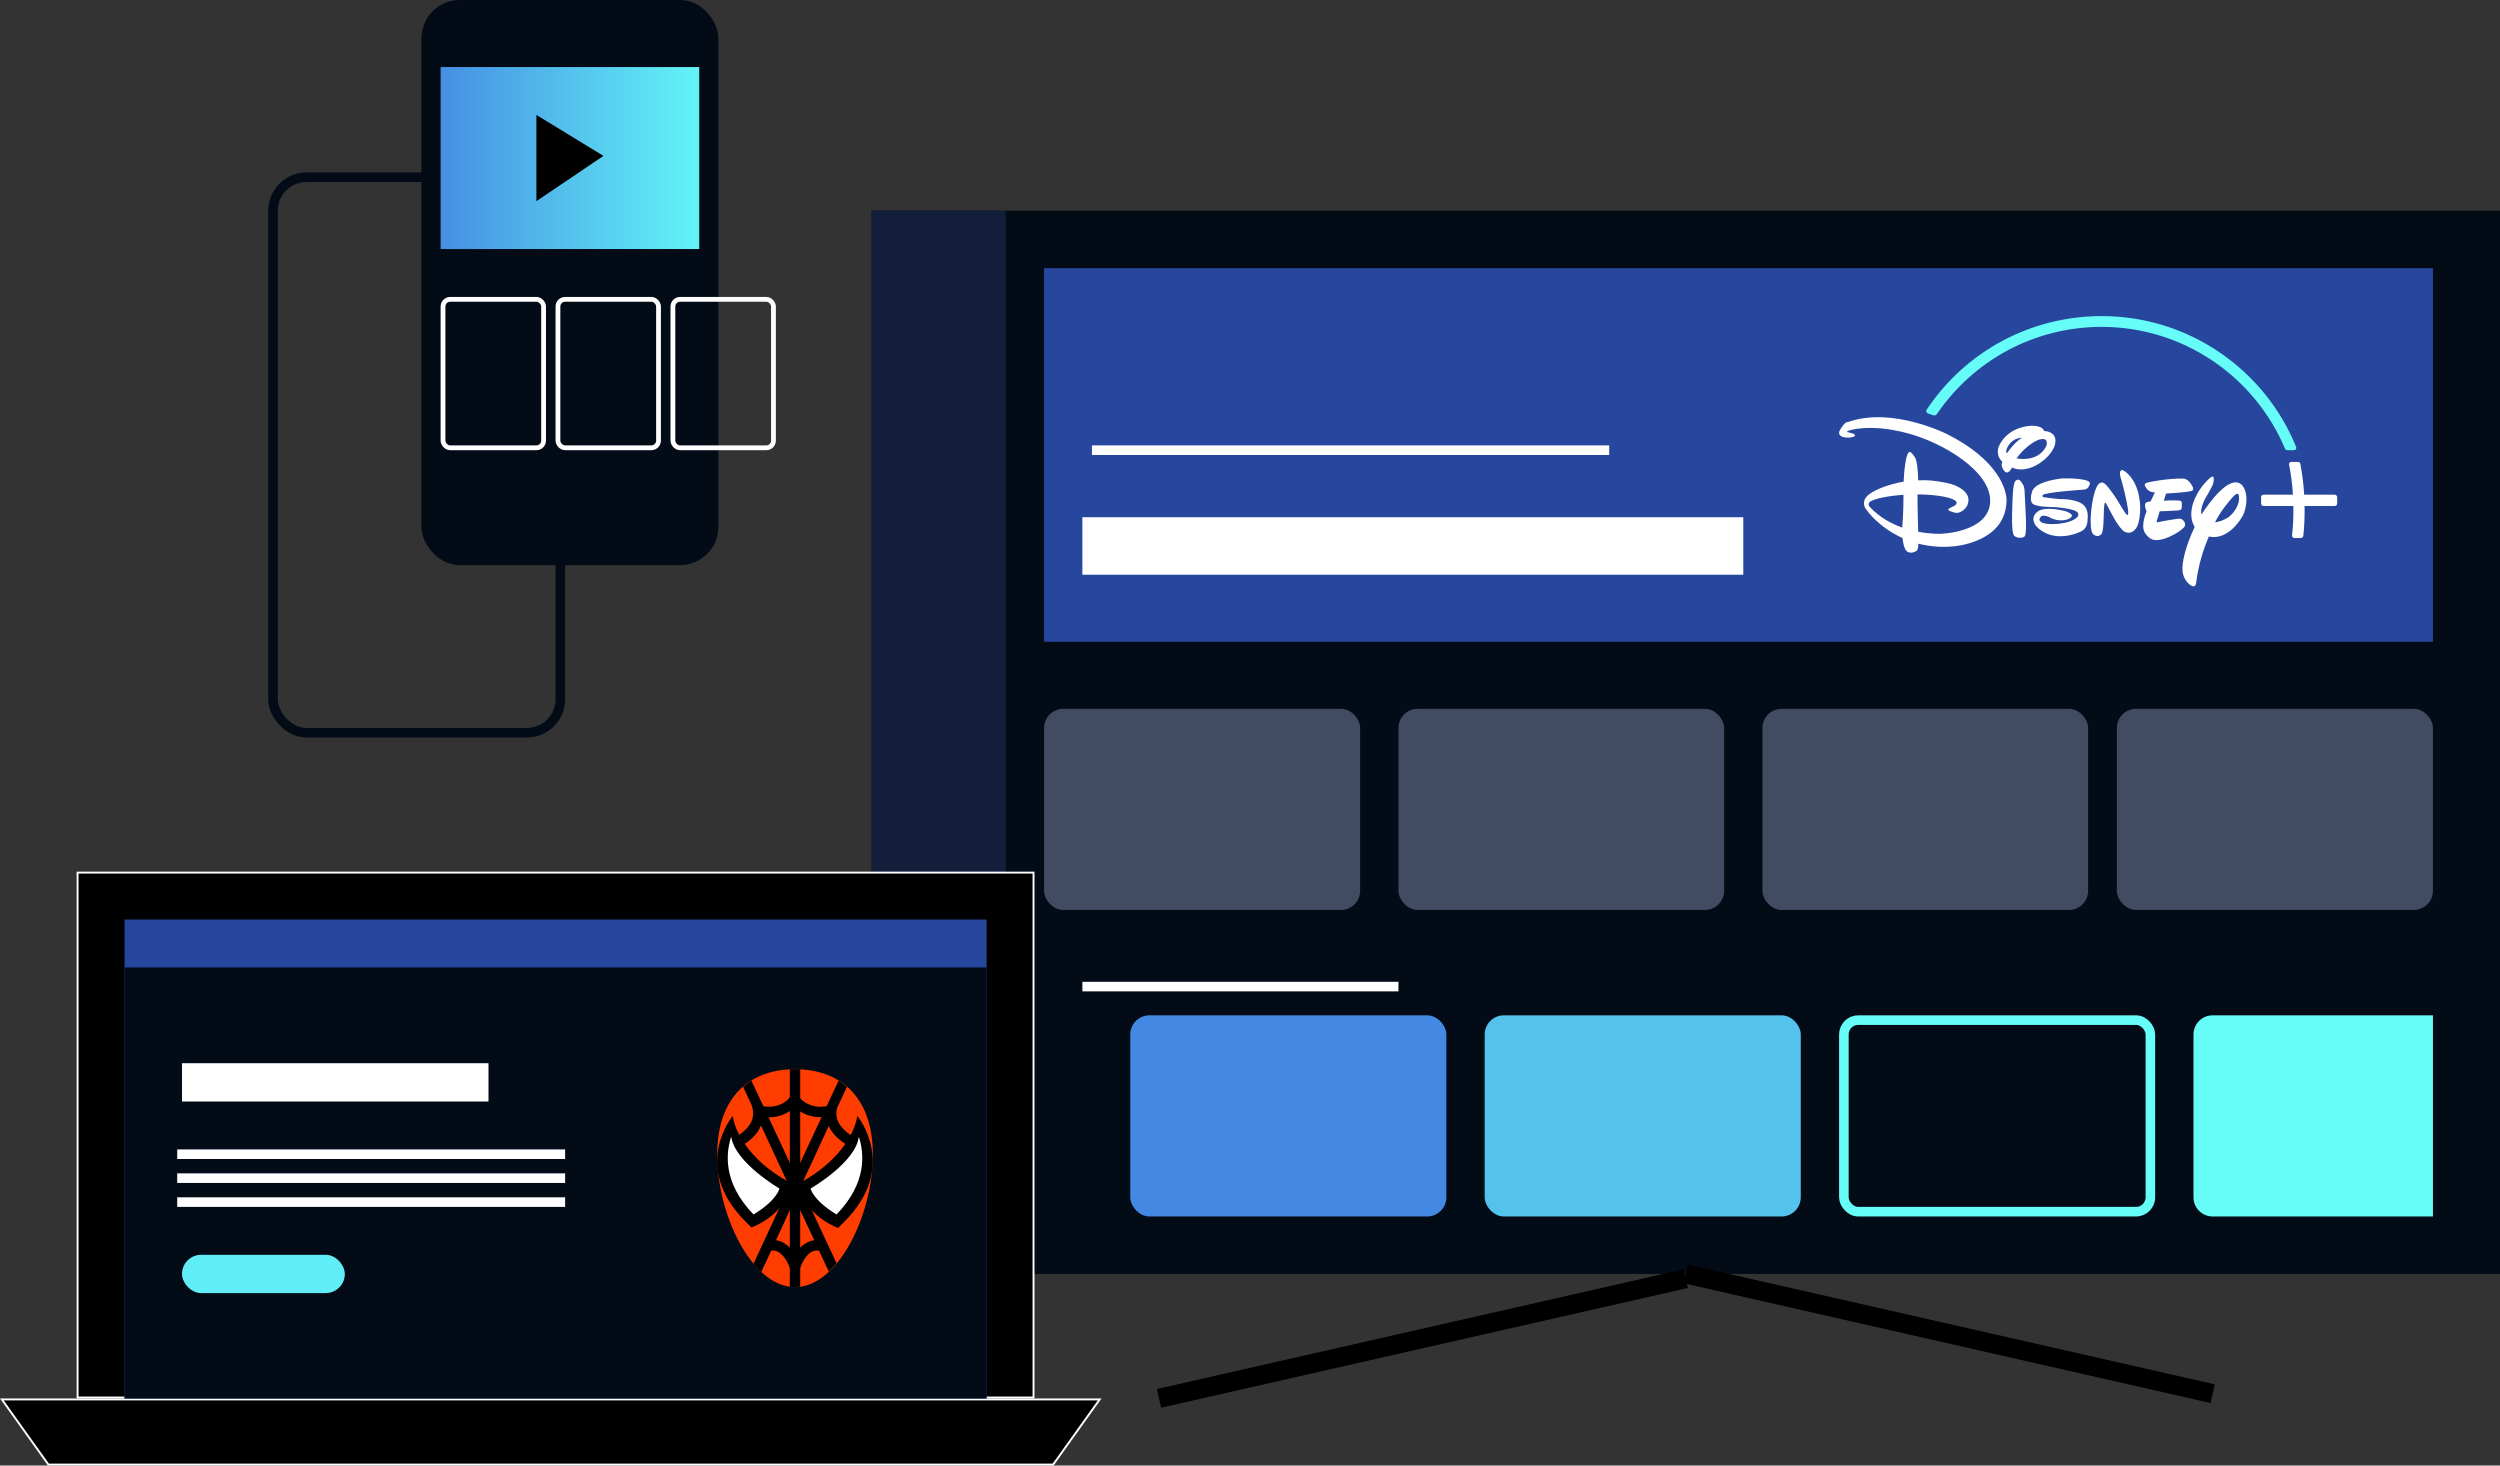 <svg width="261" height="153" viewBox="0 0 261 153" fill="none" xmlns="http://www.w3.org/2000/svg">
<rect x="0" y="0" width="261" height="153" fill="#333333" stroke="none"/>
<rect x="28.5" y="18.5" width="30" height="58" rx="3.5" stroke="#030B17"/>
<rect x="44.5" y="0.5" width="30" height="58" rx="3.5" fill="#030B17" stroke="#030B17"/>
<rect x="46" y="7" width="27" height="19" fill="url(#paint0_linear)"/>
<rect x="46.25" y="31.25" width="10.5" height="15.5" rx="0.75" stroke="white" stroke-width="0.5"/>
<rect x="58.25" y="31.25" width="10.5" height="15.5" rx="0.75" stroke="white" stroke-width="0.5"/>
<rect x="70.25" y="31.25" width="10.5" height="15.5" rx="0.75" stroke="white" stroke-width="0.5"/>
<path d="M63 16.275L56 12V21L63 16.275Z" fill="black"/>
<rect x="91" y="22" width="170" height="111" fill="#030B17"/>
<path d="M121 145.988L176 133.488" stroke="black" stroke-width="2"/>
<path d="M231 145.5L176 133" stroke="black" stroke-width="2"/>
<rect x="91" y="22" width="14" height="111" fill="#121E3A"/>
<rect x="109" y="74" width="33" height="21" rx="2" fill="#414B61"/>
<rect x="118" y="106" width="33" height="21" rx="2" fill="#4388E2"/>
<rect x="155" y="106" width="33" height="21" rx="2" fill="#53C2ED"/>
<rect x="192.5" y="106.5" width="32" height="20" rx="1.5" stroke="#66FDF8"/>
<path d="M229 108C229 106.895 229.895 106 231 106H254V127H231C229.895 127 229 126.105 229 125V108Z" fill="#66FDF8"/>
<rect x="146" y="74" width="34" height="21" rx="2" fill="#414B61"/>
<rect x="184" y="74" width="34" height="21" rx="2" fill="#414B61"/>
<rect x="221" y="74" width="33" height="21" rx="2" fill="#414B61"/>
<rect x="109" y="28" width="145" height="39" fill="#27479F"/>
<rect x="113" y="54" width="69" height="6" fill="white"/>
<path d="M114 47H168" stroke="white"/>
<path d="M113 103H146" stroke="white"/>
<path d="M228.755 51.267C228.035 51.432 226.14 51.527 226.14 51.527L225.9 52.277C225.9 52.277 226.845 52.197 227.535 52.267C227.535 52.267 227.76 52.242 227.785 52.522C227.795 52.782 227.765 53.062 227.765 53.062C227.765 53.062 227.75 53.232 227.51 53.272C227.25 53.317 225.471 53.382 225.471 53.382L225.181 54.356C225.181 54.356 225.076 54.581 225.316 54.516C225.541 54.456 227.405 54.106 227.65 54.156C227.91 54.221 228.2 54.566 228.115 54.886C228.015 55.276 226.155 56.466 225.021 56.381C225.021 56.381 224.426 56.421 223.921 55.616C223.451 54.851 224.101 53.397 224.101 53.397C224.101 53.397 223.806 52.717 224.021 52.492C224.021 52.492 224.151 52.377 224.521 52.347L224.976 51.402C224.976 51.402 224.456 51.437 224.146 51.057C223.856 50.693 223.836 50.528 224.056 50.428C224.291 50.313 226.455 49.918 227.945 49.968C227.945 49.968 228.465 49.918 228.91 50.818C228.904 50.818 229.124 51.182 228.755 51.267ZM223.151 54.896C222.961 55.346 222.457 55.826 221.832 55.526C221.212 55.226 220.227 53.212 220.227 53.212C220.227 53.212 219.853 52.462 219.783 52.477C219.783 52.477 219.703 52.332 219.653 53.152C219.603 53.971 219.663 55.566 219.338 55.816C219.028 56.066 218.653 55.966 218.458 55.671C218.283 55.381 218.208 54.691 218.303 53.482C218.418 52.272 218.698 50.983 219.058 50.578C219.418 50.178 219.708 50.468 219.818 50.573C219.818 50.573 220.297 51.008 221.092 52.287L221.232 52.522C221.232 52.522 221.952 53.732 222.027 53.727C222.027 53.727 222.087 53.782 222.137 53.742C222.212 53.722 222.182 53.332 222.182 53.332C222.182 53.332 222.032 52.017 221.377 49.788C221.377 49.788 221.277 49.508 221.347 49.248C221.412 48.983 221.677 49.108 221.677 49.108C221.677 49.108 222.697 49.618 223.186 51.277C223.671 52.952 223.341 54.446 223.151 54.896ZM218.143 50.633C218.058 50.803 218.008 51.047 217.578 51.112C217.578 51.112 213.465 51.392 213.27 51.682C213.27 51.682 213.125 51.852 213.35 51.902C213.575 51.947 214.504 52.072 214.954 52.097C215.434 52.102 217.053 52.117 217.633 52.842C217.633 52.842 217.978 53.187 217.963 53.967C217.948 54.766 217.808 55.046 217.498 55.336C217.173 55.606 214.384 56.855 212.585 54.936C212.585 54.936 211.755 54.011 212.87 53.312C212.87 53.312 213.675 52.827 215.719 53.397C215.719 53.397 216.339 53.622 216.309 53.846C216.274 54.086 215.799 54.341 215.109 54.326C214.439 54.306 213.949 53.986 214.044 54.036C214.134 54.071 213.325 53.647 213.075 53.937C212.825 54.201 212.885 54.366 213.13 54.531C213.755 54.886 216.169 54.761 216.888 53.962C216.888 53.962 217.173 53.637 216.739 53.372C216.304 53.122 215.059 52.972 214.574 52.947C214.109 52.922 212.38 52.952 212.13 52.492C212.13 52.492 211.88 52.182 212.155 51.302C212.445 50.383 214.459 50.028 215.329 49.948C215.329 49.948 217.723 49.863 218.163 50.353C218.158 50.353 218.218 50.468 218.143 50.633ZM211.345 56.026C211.055 56.241 210.441 56.146 210.266 55.906C210.091 55.691 210.031 54.836 210.066 53.497C210.101 52.142 210.131 50.463 210.421 50.198C210.731 49.928 210.92 50.163 211.04 50.348C211.17 50.528 211.325 50.728 211.36 51.152C211.39 51.577 211.49 53.806 211.49 53.806C211.49 53.806 211.62 55.816 211.345 56.026ZM211.97 48.838C211.125 49.118 210.546 49.023 210.056 48.813C209.841 49.188 209.716 49.303 209.551 49.328C209.311 49.353 209.096 48.968 209.056 48.843C209.016 48.748 208.901 48.588 209.041 48.208C208.561 47.779 208.526 47.199 208.606 46.809C208.726 46.359 209.536 44.65 212 44.45C212 44.45 213.205 44.36 213.41 45.004H213.445C213.445 45.004 214.614 45.009 214.589 46.049C214.574 47.094 213.29 48.393 211.97 48.838ZM209.671 46.524C209.421 46.924 209.411 47.164 209.526 47.329C209.811 46.894 210.331 46.209 211.095 45.689C210.506 45.739 210.011 45.994 209.671 46.524ZM213.075 45.854C212.3 45.969 211.1 47.009 210.531 47.858C211.405 48.018 212.95 47.959 213.635 46.564C213.63 46.564 213.959 45.699 213.075 45.854ZM234.108 53.907C233.643 54.716 232.338 56.406 230.599 56.011C230.024 57.405 229.544 58.81 229.269 60.919C229.269 60.919 229.209 61.329 228.87 61.184C228.535 61.064 227.975 60.504 227.865 59.73C227.745 58.71 228.2 56.986 229.124 55.011C228.855 54.571 228.67 53.941 228.83 53.047C228.83 53.047 229.064 51.387 230.729 49.888C230.729 49.888 230.929 49.713 231.044 49.768C231.174 49.823 231.114 50.363 231.009 50.623C230.904 50.883 230.159 52.172 230.159 52.172C230.159 52.172 229.694 53.042 229.824 53.727C230.699 52.382 232.688 49.668 233.923 50.523C234.338 50.818 234.528 51.462 234.528 52.157C234.523 52.772 234.378 53.422 234.108 53.907ZM233.748 51.777C233.748 51.777 233.678 51.242 233.158 51.832C232.708 52.327 231.899 53.262 231.244 54.526C231.928 54.451 232.588 54.076 232.788 53.886C233.113 53.597 233.868 52.817 233.748 51.777ZM209.481 52.457C209.386 53.667 208.921 55.701 205.627 56.706C203.453 57.36 201.399 57.045 200.279 56.761C200.254 57.205 200.204 57.395 200.134 57.47C200.039 57.565 199.329 57.975 198.939 57.395C198.765 57.12 198.675 56.621 198.625 56.176C196.105 55.016 194.946 53.347 194.901 53.272C194.846 53.217 194.271 52.617 194.846 51.882C195.386 51.217 197.15 50.553 198.74 50.283C198.794 48.923 198.954 47.898 199.144 47.429C199.374 46.884 199.664 47.374 199.914 47.743C200.124 48.018 200.249 49.203 200.259 50.148C201.299 50.098 201.913 50.173 203.073 50.383C204.583 50.658 205.592 51.427 205.502 52.302C205.437 53.162 204.648 53.517 204.348 53.542C204.033 53.567 203.543 53.342 203.543 53.342C203.208 53.182 203.518 53.042 203.923 52.867C204.363 52.652 204.263 52.432 204.263 52.432C204.098 51.952 202.138 51.617 200.189 51.617C200.179 52.692 200.234 54.476 200.259 55.516C201.624 55.776 202.643 55.726 202.643 55.726C202.643 55.726 207.622 55.586 207.772 52.407C207.926 49.223 202.808 46.169 199.024 45.199C195.246 44.21 193.106 44.9 192.921 44.995C192.722 45.094 192.906 45.124 192.906 45.124C192.906 45.124 193.111 45.154 193.466 45.274C193.841 45.394 193.551 45.589 193.551 45.589C192.906 45.794 192.182 45.664 192.042 45.369C191.902 45.074 192.137 44.809 192.407 44.43C192.677 44.03 192.971 44.045 192.971 44.045C197.645 42.425 203.338 45.354 203.338 45.354C208.671 48.058 209.581 51.227 209.481 52.457ZM195.376 52.292C194.846 52.552 195.211 52.927 195.211 52.927C196.205 53.996 197.43 54.666 198.595 55.081C198.73 53.237 198.71 52.587 198.725 51.657C196.905 51.782 195.855 52.072 195.376 52.292Z" fill="white"/>
<path d="M244 51.906V52.566C244 52.711 243.885 52.825 243.74 52.825H240.596C240.596 52.99 240.601 53.135 240.601 53.27C240.601 54.245 240.561 55.04 240.466 55.934C240.451 56.069 240.341 56.169 240.211 56.169H239.531C239.461 56.169 239.397 56.139 239.352 56.089C239.307 56.039 239.282 55.969 239.292 55.9C239.387 55.01 239.431 54.225 239.431 53.27C239.431 53.13 239.432 52.986 239.427 52.825H236.318C236.173 52.825 236.058 52.711 236.058 52.566V51.906C236.058 51.761 236.173 51.646 236.318 51.646H239.382C239.317 50.571 239.187 49.537 238.977 48.487C238.967 48.422 238.982 48.357 239.022 48.307C239.062 48.257 239.122 48.227 239.187 48.227H239.921C240.036 48.227 240.131 48.307 240.156 48.422C240.361 49.507 240.491 50.561 240.556 51.646H243.74C243.88 51.646 244 51.766 244 51.906Z" fill="white"/>
<path d="M239.723 46.675C238.099 42.682 235.355 39.278 231.786 36.829C228.132 34.325 223.848 33 219.4 33C212.042 33 205.215 36.654 201.141 42.777C201.096 42.842 201.086 42.927 201.111 43.002C201.136 43.082 201.196 43.137 201.271 43.162L201.841 43.357C201.876 43.367 201.911 43.372 201.941 43.372C202.046 43.372 202.146 43.317 202.206 43.232C204.075 40.483 206.604 38.198 209.523 36.619C212.537 34.989 215.951 34.125 219.395 34.125C223.559 34.125 227.572 35.354 231.011 37.673C234.365 39.938 236.969 43.102 238.544 46.815C238.589 46.925 238.699 47 238.819 47H239.498C239.578 47 239.653 46.96 239.693 46.895C239.743 46.83 239.753 46.75 239.723 46.675ZM201.941 43.202C201.926 43.202 201.911 43.197 201.896 43.192C201.911 43.197 201.926 43.202 201.941 43.202H201.951H201.941ZM238.679 46.91C238.694 46.92 238.709 46.93 238.724 46.935C238.709 46.925 238.694 46.92 238.679 46.91Z" fill="#66FDF8"/>
<path d="M5.051 152.9L0.194 146.1H114.806L109.949 152.9H5.051Z" fill="black" stroke="white" stroke-width="0.2"/>
<rect x="8.1" y="91.1" width="99.8" height="54.8" fill="black" stroke="white" stroke-width="0.2"/>
<rect x="13" y="96" width="90" height="50" fill="#27479F"/>
<rect x="13" y="101" width="90" height="45" fill="#030B17"/>
<rect x="19" y="111" width="32" height="4" fill="white"/>
<path d="M18.5 120.5H59" stroke="white"/>
<path d="M18.5 123H59" stroke="white"/>
<path d="M18.5 125.5H59" stroke="white"/>
<rect x="19" y="131" width="17" height="4" rx="2" fill="#61EDF5"/>
<path d="M83 111.625C78.504 111.625 74.875 114.279 74.875 120.563C74.875 126.846 78.504 134.375 83 134.375C87.496 134.375 91.125 126.846 91.125 120.563C91.125 114.279 87.496 111.625 83 111.625Z" fill="#FF3D00"/>
<path d="M89.5 116.5C89.5 116.5 89.175 120.4 83.433 123.542C83.758 126.846 87.496 128.2 87.496 128.2L88.092 127.604C93.942 121.808 89.5 116.5 89.5 116.5ZM77.854 127.55L78.45 128.146C78.45 128.146 82.187 126.846 82.512 123.487C76.825 120.4 76.5 116.5 76.5 116.5C76.5 116.5 72.058 121.808 77.854 127.55Z" fill="black"/>
<path d="M83.596 123.867L88.417 113.467C88.146 113.25 87.821 112.979 87.55 112.817L83 122.567L78.45 112.817C78.125 113.033 77.854 113.25 77.583 113.467L82.404 123.867L78.667 131.937C78.937 132.262 79.208 132.533 79.479 132.804L83 125.167L86.521 132.75C86.792 132.479 87.062 132.208 87.333 131.883L83.596 123.867Z" fill="black"/>
<path d="M77.258 119.696L76.771 118.721C76.771 118.721 78.829 117.692 78.612 116.013L78.504 115.2L79.262 115.417C81.429 115.958 82.458 114.604 82.458 114.55L83.325 115.2C83.271 115.254 82.079 116.933 79.642 116.608C79.533 118.613 77.367 119.642 77.258 119.696Z" fill="black"/>
<path d="M88.742 119.696C88.633 119.642 86.467 118.613 86.25 116.608C83.812 116.879 82.621 115.254 82.567 115.2L83.433 114.55C83.487 114.604 84.517 115.958 86.629 115.417L87.388 115.2L87.333 116.013C87.117 117.692 89.175 118.721 89.175 118.721L88.742 119.696Z" fill="black"/>
<path d="M83.542 134.321C83.379 134.321 83.162 134.375 83 134.375C82.837 134.375 82.621 134.375 82.458 134.321V111.625C82.621 111.625 82.837 111.625 83 111.625C83.162 111.625 83.379 111.625 83.542 111.625V134.321Z" fill="black"/>
<path d="M82.458 132.371C82.458 132.371 81.754 130.258 80.4 130.583L80.183 129.5C82.079 129.121 83.162 130.963 83.542 132.046L82.458 132.371Z" fill="black"/>
<path d="M83.542 132.371L82.458 132.046C82.783 131.017 83.921 129.121 85.817 129.5L85.6 130.583C84.192 130.258 83.542 132.371 83.542 132.371Z" fill="black"/>
<path d="M84.625 124.083C84.625 124.083 89.338 121.375 89.662 118.667C90.204 120.346 90.583 123.433 87.333 126.792C84.842 125.275 84.625 124.083 84.625 124.083ZM78.667 126.792C75.417 123.433 75.796 120.346 76.338 118.667C76.717 121.375 81.375 124.083 81.375 124.083C81.375 124.083 81.158 125.275 78.667 126.792Z" fill="white"/>
<defs>
<linearGradient id="paint0_linear" x1="44" y1="17.5" x2="75.5" y2="17.5" gradientUnits="userSpaceOnUse">
<stop stop-color="#4388E2"/>
<stop offset="1" stop-color="#66FDF8"/>
</linearGradient>
</defs>
</svg>
